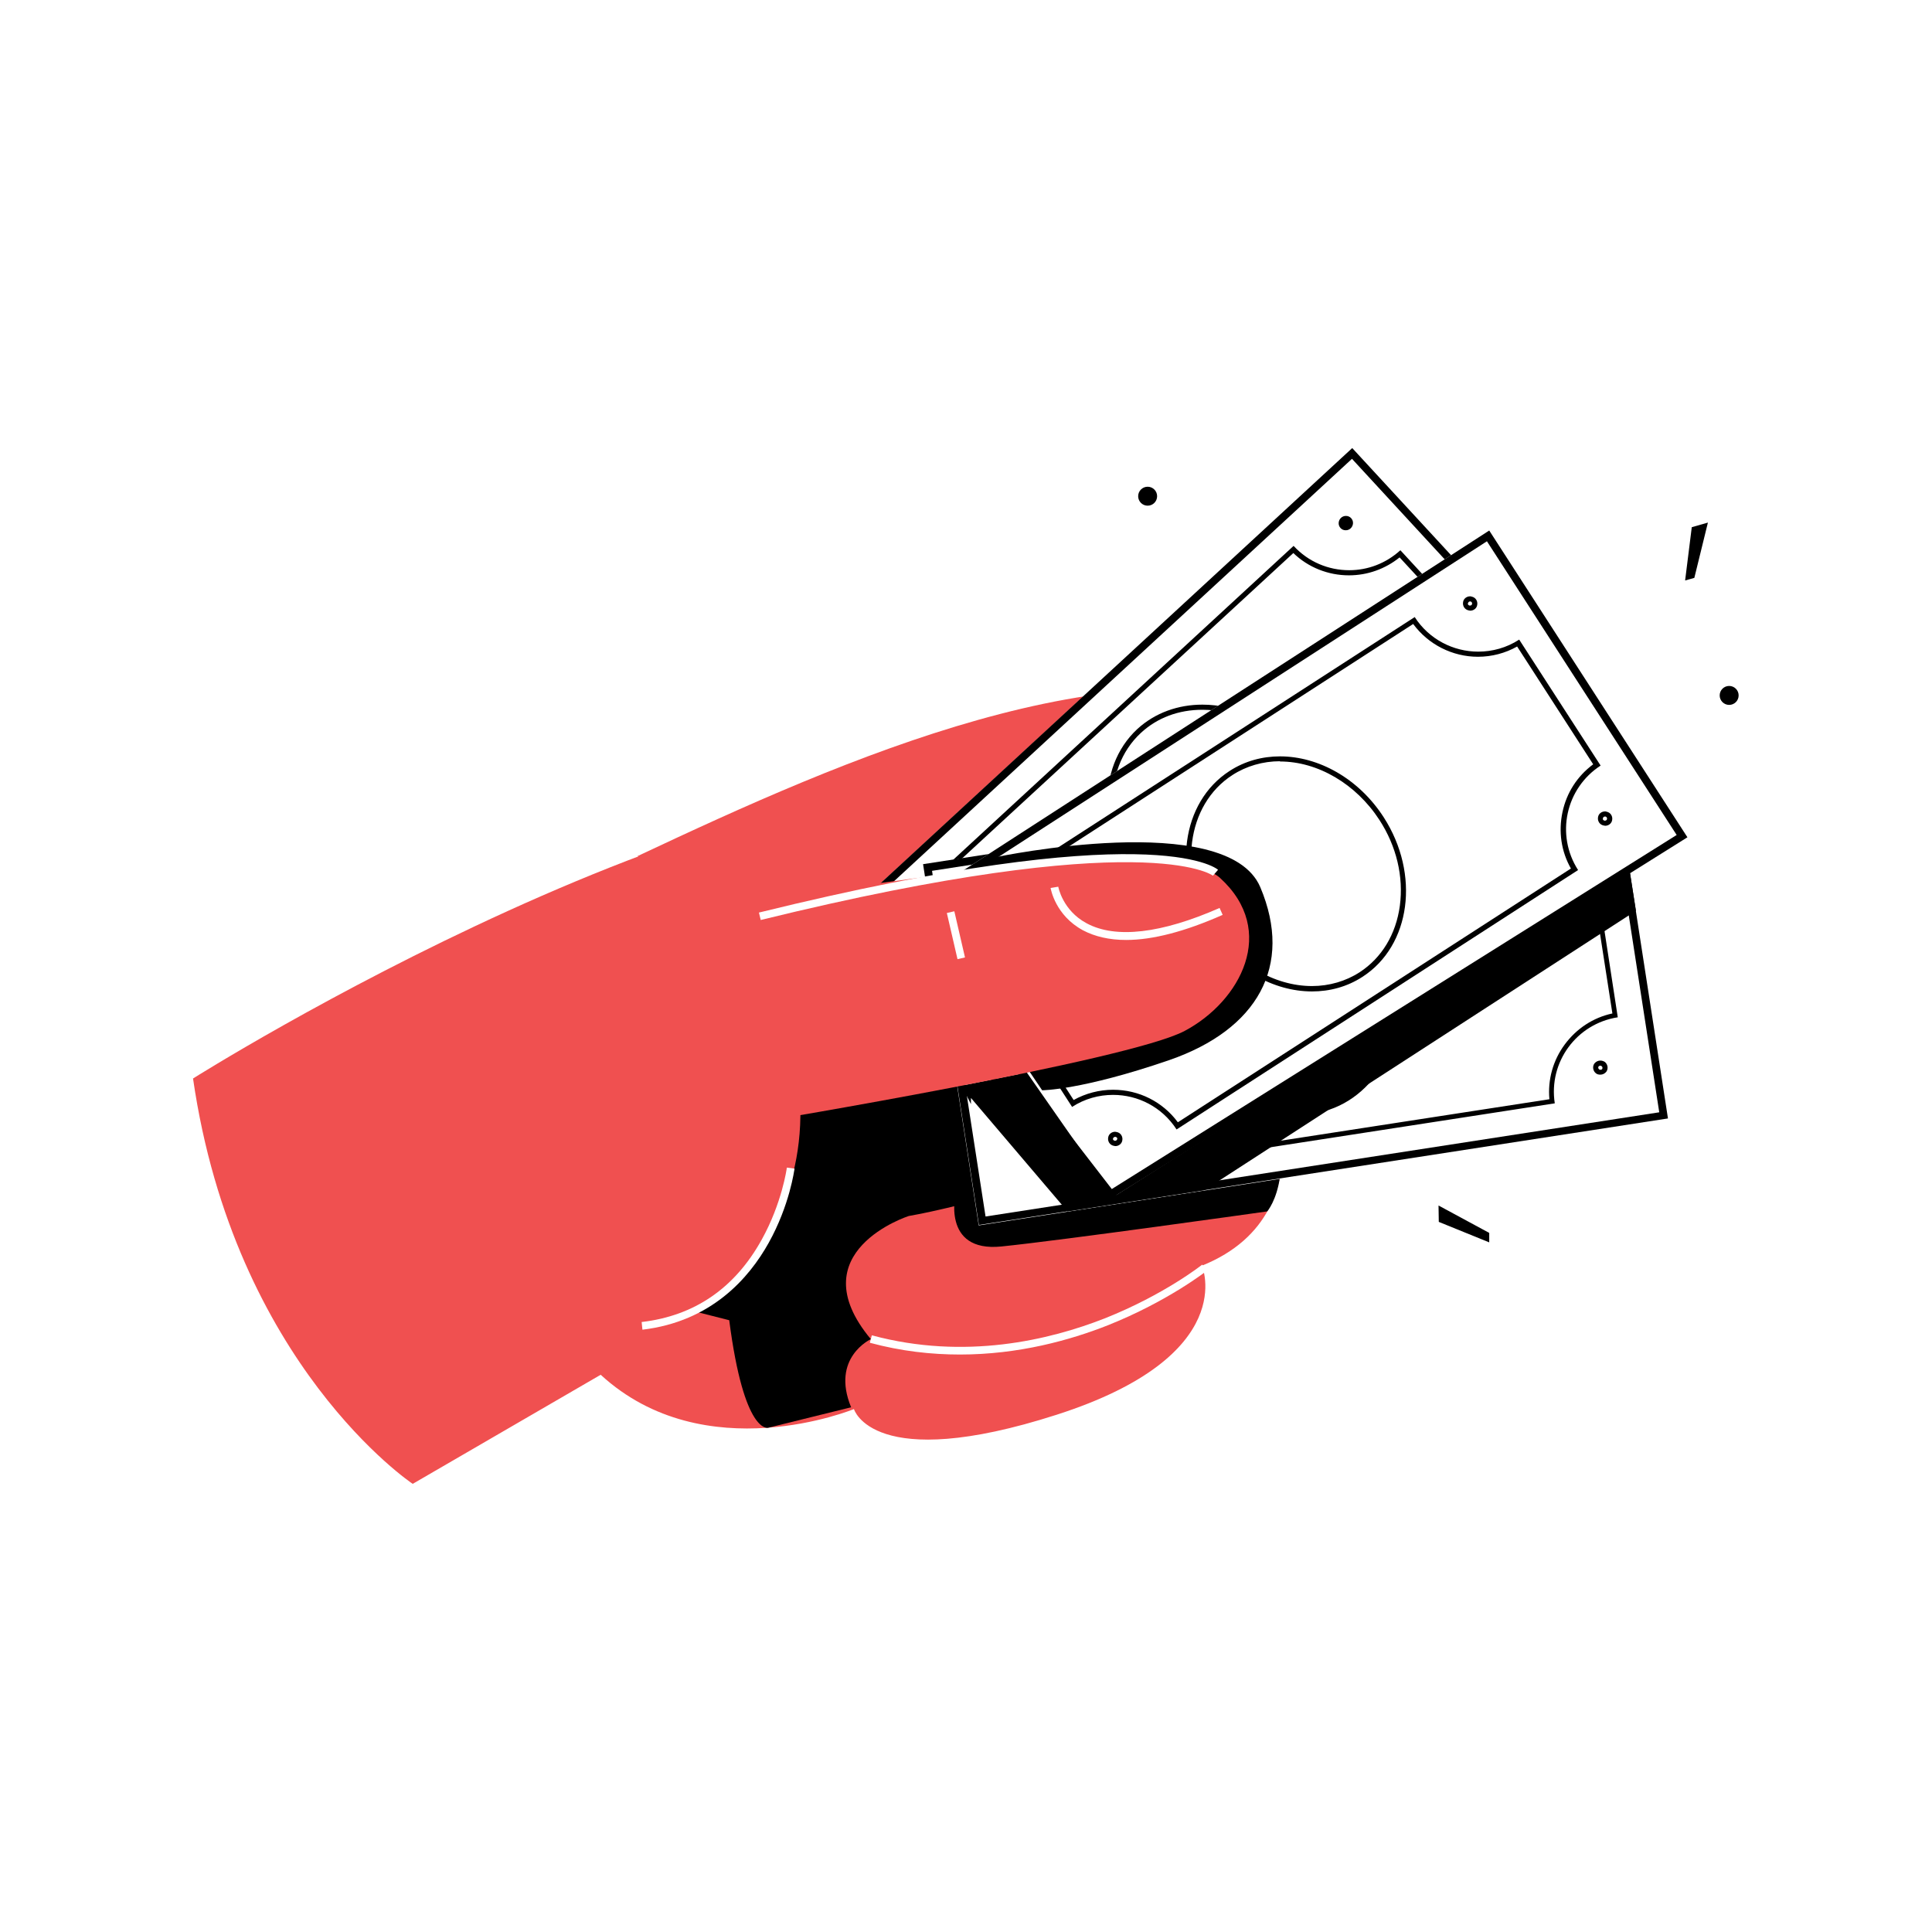 <svg width="1000" height="1000" viewBox="0 0 1000 1000" fill="none" xmlns="http://www.w3.org/2000/svg">
<rect width="1000" height="1000" fill="white"/>
<path d="M99.914 558.228C99.914 558.228 386.859 377.181 543.519 407.267C614.56 420.919 561.677 489.175 589.642 499.513C642.658 519.129 653.393 544.046 653.393 544.046C653.393 544.046 692.359 626.75 622.114 655.113C622.114 655.113 642.26 701.634 546.965 732.251C451.67 762.867 441.995 729.335 441.995 729.335C441.995 729.335 364.858 761.144 310.915 711.574L213.632 768.036C213.499 768.036 121.385 706.273 99.914 558.228Z" fill="#F05050"/>
<path d="M496.866 701.104C482.021 701.104 466.382 699.381 450.212 695.007L451.273 691.164C499.516 704.152 543.387 693.549 571.75 682.416C602.499 670.223 622.114 654.716 622.247 654.583L624.765 657.631C624.632 657.764 604.619 673.536 573.34 685.994C553.857 693.682 527.217 701.104 496.866 701.104Z" fill="white"/>
<path d="M329.868 443.185C438.284 392.158 575.328 331.455 678.973 367.108C800.908 409.123 815.487 517.671 672.744 475.657C581.425 448.752 559.026 454.186 507.734 517.937L459.49 477.778L329.868 443.185Z" fill="#F05050"/>
<path d="M380.365 471.416C380.365 471.416 509.059 482.151 551.869 503.622C594.679 525.094 648.754 491.429 621.584 550.541C594.944 608.46 470.358 629.401 470.358 629.401C470.358 629.401 412.969 647.824 450.742 693.152C450.742 693.152 429.934 702.694 440.537 728.407L397.595 739.01C397.595 739.01 385.136 742.853 377.449 683.344L361.279 679.235C361.147 679.103 466.647 613.231 380.365 471.416Z" fill="black"/>
<path d="M332.518 688.249L332.121 684.273C359.424 681.092 380.365 666.777 394.281 641.595C404.752 622.775 407.27 604.617 407.27 604.352L411.246 604.882C411.114 605.677 408.728 623.835 397.86 643.318C387.654 661.608 368.171 684.008 332.518 688.249Z" fill="white"/>
<path d="M494.745 616.943C494.745 616.943 486.925 648.355 518.337 645.174C549.748 641.993 655.911 627.016 655.911 627.016C655.911 627.016 660.815 621.449 662.538 608.991L513.566 623.172L494.745 616.943Z" fill="black"/>
<path d="M700.096 231.961L434.761 476.616L562.884 615.569L828.219 370.914L700.096 231.961Z" fill="white"/>
<path d="M699.782 237.485L822.512 370.554L563.002 609.918L440.272 476.849L699.782 237.485ZM699.914 231.919L434.705 476.584L562.737 615.484L828.078 370.819L699.914 231.919Z" fill="black"/>
<path d="M485.335 505.477L537.953 562.601C553.857 548.022 578.509 548.95 593.221 564.854L775.196 397.061C760.617 381.156 761.544 356.504 777.449 341.793L724.831 284.669C708.927 299.248 684.275 298.32 669.563 282.416L487.588 450.209C502.167 466.113 501.239 490.898 485.335 505.477Z" fill="white"/>
<path d="M669.43 286.26C677.118 293.683 687.455 297.791 698.191 297.791C707.866 297.791 717.011 294.478 724.434 288.514L773.605 341.794C766.581 349.083 762.472 358.626 762.074 368.964C761.677 379.17 764.99 389.11 771.352 396.93L593.221 561.144C585.534 553.722 575.196 549.614 564.46 549.614C554.785 549.614 545.64 552.927 538.218 558.891L489.046 505.611C503.493 490.502 504.553 466.777 491.299 450.475L669.43 286.26ZM669.563 282.549L487.588 450.343C502.167 466.247 501.239 490.899 485.335 505.611L537.953 562.735C545.507 555.843 554.917 552.397 564.46 552.397C574.931 552.397 585.534 556.638 593.221 564.988L775.196 397.195C760.617 381.29 761.544 356.638 777.449 341.926L724.831 284.802C717.277 291.694 707.866 295.14 698.324 295.14C687.721 295.14 677.25 290.899 669.563 282.549Z" fill="black"/>
<path d="M592.028 460.679C568.304 434.967 566.846 397.724 588.715 377.446C610.583 357.167 647.694 361.673 671.418 387.518C695.143 413.231 696.601 450.474 674.732 470.752C652.731 490.898 615.752 486.392 592.028 460.679Z" fill="white"/>
<path d="M622.379 364.722V367.373C639.477 367.373 656.707 375.325 669.43 389.242C680.431 401.17 686.925 416.147 687.456 431.256C687.986 446.233 682.817 459.487 672.876 468.765C664.394 476.584 653.393 480.693 641.067 480.693C623.97 480.693 606.74 472.741 594.016 458.824C571.352 434.172 569.762 398.519 590.57 379.301C599.053 371.482 610.053 367.373 622.379 367.373V364.722ZM622.379 364.722C609.921 364.722 597.992 368.831 588.715 377.313C566.846 397.592 568.304 434.835 592.028 460.547C605.812 475.392 623.97 483.211 641.067 483.211C653.526 483.211 665.454 479.102 674.732 470.62C696.601 450.342 695.143 413.099 671.418 387.386C657.634 372.542 639.477 364.722 622.379 364.722Z" fill="black"/>
<path d="M696.601 274.463C698.65 274.463 700.312 272.802 700.312 270.752C700.312 268.703 698.65 267.041 696.601 267.041C694.551 267.041 692.89 268.703 692.89 270.752C692.89 272.802 694.551 274.463 696.601 274.463Z" fill="white"/>
<path d="M696.601 267.042C694.613 267.042 693.022 268.632 692.89 270.62C692.757 272.608 694.347 274.463 696.468 274.463H696.601C698.589 274.463 700.179 272.873 700.312 270.885C700.444 268.897 698.854 267.042 696.733 267.042H696.601Z" fill="black"/>
<path d="M784.341 372.276C786.39 372.276 788.052 370.615 788.052 368.565C788.052 366.516 786.39 364.854 784.341 364.854C782.291 364.854 780.63 366.516 780.63 368.565C780.63 370.615 782.291 372.276 784.341 372.276Z" fill="white"/>
<path d="M784.341 364.854C782.353 364.854 780.762 366.445 780.63 368.433C780.497 370.421 782.088 372.276 784.208 372.276H784.341C786.329 372.276 787.919 370.686 788.052 368.698C788.185 366.71 786.594 364.854 784.474 364.854H784.341Z" fill="black"/>
<path d="M562.737 578.905C564.787 578.905 566.448 577.243 566.448 575.194C566.448 573.144 564.787 571.482 562.737 571.482C560.688 571.482 559.026 573.144 559.026 575.194C559.026 577.243 560.688 578.905 562.737 578.905Z" fill="white"/>
<path d="M562.737 571.482C560.749 571.482 559.159 573.072 559.026 575.06C558.893 577.048 560.484 578.904 562.605 578.904H562.737C564.725 578.904 566.316 577.313 566.448 575.325C566.581 573.337 564.99 571.482 562.87 571.482C562.87 571.482 562.87 571.482 562.737 571.482Z" fill="black"/>
<path d="M474.864 483.608C476.914 483.608 478.575 481.947 478.575 479.897C478.575 477.848 476.914 476.187 474.864 476.187C472.815 476.187 471.153 477.848 471.153 479.897C471.153 481.947 472.815 483.608 474.864 483.608Z" fill="white"/>
<path d="M474.864 476.187C472.876 476.187 471.286 477.777 471.153 479.765C471.021 481.753 472.611 483.608 474.732 483.608H474.864C476.852 483.608 478.443 482.018 478.575 480.03C478.708 478.042 477.118 476.187 474.997 476.187C474.997 476.187 474.997 476.187 474.864 476.187Z" fill="black"/>
<path d="M834.399 392.371L477.721 447.48L506.581 634.269L863.26 579.159L834.399 392.371Z" fill="white"/>
<path d="M831.127 396.796L858.827 575.723L510.12 629.665L482.419 450.739L831.127 396.796ZM834.44 392.157L477.78 447.293L506.674 634.039L863.334 578.904L834.44 392.157Z" fill="black"/>
<path d="M503.758 499.646L515.554 576.385C536.892 573.072 556.905 587.651 560.086 608.99L804.619 571.216C801.306 549.878 815.885 529.997 837.224 526.683L825.428 449.944C804.089 453.257 784.208 438.678 780.895 417.339L536.362 455.113C539.676 476.319 525.096 496.332 503.758 499.646Z" fill="white"/>
<path d="M778.907 420.256C783.016 439.341 799.848 452.993 819.596 452.993C820.789 452.993 822.114 452.993 823.44 452.86L834.573 524.563C824.632 526.684 816.017 532.383 809.921 540.6C803.824 548.818 801.041 558.891 801.968 568.964L562.34 605.942C558.231 587.121 541.133 573.205 521.65 573.205C520.458 573.205 519.132 573.205 517.807 573.337L506.674 501.634C527.084 497.128 541.133 478.042 539.278 457.101L778.907 420.256ZM781.027 417.208L536.495 454.981C539.808 476.32 525.096 496.2 503.89 499.513L515.686 576.253C517.674 575.988 519.662 575.723 521.65 575.723C540.603 575.723 557.303 589.507 560.219 608.857L804.752 571.084C801.438 549.745 816.017 529.865 837.356 526.551L825.56 449.812C823.572 450.077 821.584 450.342 819.596 450.342C800.643 450.342 783.943 436.558 781.027 417.208Z" fill="black"/>
<path d="M617.343 521.78C612.041 487.187 631.524 455.378 661.08 450.872C690.504 446.365 718.735 470.753 724.169 505.345C729.47 539.938 709.987 571.747 680.431 576.253C650.875 580.759 622.644 556.505 617.343 521.78Z" fill="white"/>
<path d="M668.105 450.342V452.993C693.817 452.993 716.746 475.656 721.385 505.742C723.903 521.912 720.855 537.817 712.903 550.673C705.083 563.397 693.287 571.614 679.901 573.602C677.648 574 675.395 574.132 673.141 574.132C647.429 574.132 624.5 551.468 619.861 521.382C614.692 488.248 633.38 457.764 661.346 453.523C663.599 453.125 665.852 452.993 668.105 452.993V450.342ZM668.105 450.342C665.719 450.342 663.334 450.474 660.948 450.872C631.524 455.378 611.909 487.187 617.21 521.78C622.114 553.589 646.369 576.783 673.141 576.783C675.527 576.783 677.913 576.651 680.298 576.253C709.722 571.747 729.338 539.938 724.036 505.345C719.132 473.536 694.878 450.342 668.105 450.342Z" fill="black"/>
<path d="M810.053 426.218C812.103 426.218 813.764 424.557 813.764 422.508C813.764 420.458 812.103 418.796 810.053 418.796C808.004 418.796 806.342 420.458 806.342 422.508C806.342 424.557 808.004 426.218 810.053 426.218Z" fill="white"/>
<path d="M810.053 421.448C810.186 421.448 810.451 421.448 810.716 421.713C810.981 421.978 811.114 422.243 811.114 422.375C811.114 422.508 811.114 422.906 810.981 423.171C810.716 423.568 810.318 423.568 810.186 423.568C810.053 423.568 809.788 423.568 809.523 423.303C809.258 423.038 809.125 422.773 809.125 422.64C809.125 422.508 809.125 422.11 809.258 421.845C809.39 421.58 809.788 421.448 810.053 421.448ZM810.053 418.797C808.86 418.797 807.8 419.327 807.005 420.255C805.812 421.845 806.21 424.231 807.8 425.424C808.463 425.954 809.258 426.086 810.053 426.086C811.246 426.086 812.306 425.556 813.102 424.628C814.294 423.038 813.897 420.652 812.306 419.46C811.511 419.062 810.716 418.797 810.053 418.797Z" fill="black"/>
<path d="M828.343 556.371C830.393 556.371 832.055 554.71 832.055 552.66C832.055 550.611 830.393 548.949 828.343 548.949C826.294 548.949 824.632 550.611 824.632 552.66C824.632 554.71 826.294 556.371 828.343 556.371Z" fill="white"/>
<path d="M828.344 551.6C828.476 551.6 828.741 551.6 829.006 551.865C829.536 552.263 829.536 552.925 829.271 553.323C829.006 553.721 828.609 553.721 828.344 553.721C828.211 553.721 827.946 553.72 827.681 553.455C827.151 553.058 827.151 552.395 827.416 551.998C827.813 551.6 828.211 551.6 828.344 551.6ZM828.344 548.949C827.151 548.949 826.09 549.48 825.295 550.407C824.102 551.998 824.5 554.383 826.09 555.576C826.753 556.106 827.548 556.239 828.344 556.239C829.536 556.239 830.597 555.709 831.392 554.781C832.585 553.19 832.187 550.805 830.597 549.612C829.934 549.214 829.139 548.949 828.344 548.949Z" fill="black"/>
<path d="M509.324 476.32C511.374 476.32 513.035 474.658 513.035 472.609C513.035 470.559 511.374 468.898 509.324 468.898C507.275 468.898 505.613 470.559 505.613 472.609C505.613 474.658 507.275 476.32 509.324 476.32Z" fill="white"/>
<path d="M509.324 471.548C509.457 471.548 509.722 471.548 509.987 471.813C510.517 472.211 510.517 472.873 510.252 473.271C509.987 473.669 509.589 473.669 509.324 473.669C509.192 473.669 508.927 473.669 508.662 473.404C508.131 473.006 508.131 472.343 508.397 471.946C508.794 471.548 509.192 471.548 509.324 471.548ZM509.324 468.897C508.131 468.897 507.071 469.427 506.276 470.355C505.083 471.946 505.481 474.332 507.071 475.524C507.734 476.055 508.529 476.187 509.324 476.187C510.517 476.187 511.577 475.657 512.373 474.729C513.566 473.139 513.168 470.753 511.577 469.56C510.915 469.03 510.119 468.897 509.324 468.897Z" fill="black"/>
<path d="M467.707 470.488L770.822 274.597L873.406 433.377L573.075 621.582L467.707 470.488Z" fill="white"/>
<path d="M769.629 280.163L867.84 432.184L574.135 616.28L473.274 471.681L769.629 280.163ZM770.822 274.597L467.707 470.488L573.075 621.582L873.406 433.377L770.822 274.597Z" fill="black"/>
<path d="M512.77 507.73L554.917 572.939C573.075 561.276 597.197 566.445 608.993 584.603L816.813 450.342C805.149 432.184 810.318 408.062 828.476 396.266L786.329 331.057C768.171 342.721 744.049 337.552 732.253 319.394L524.434 453.655C536.097 471.813 530.928 495.935 512.77 507.73Z" fill="white"/>
<path d="M731.458 322.973C739.278 333.576 751.736 339.937 764.99 339.937C772.147 339.937 779.172 338.082 785.269 334.636L824.632 395.603C816.415 401.7 810.848 410.315 808.728 420.388C806.607 430.461 808.065 440.666 813.102 449.546L609.656 580.892C601.836 570.289 589.51 564.059 576.124 564.059C568.966 564.059 561.942 565.915 555.713 569.361L516.349 508.393C533.181 495.935 538.218 472.74 528.012 454.45L731.458 322.973ZM732.253 319.394L524.434 453.655C536.097 471.813 530.928 495.935 512.77 507.73L554.917 572.939C561.412 568.698 568.834 566.71 576.124 566.71C588.98 566.71 601.438 572.939 608.993 584.603L816.813 450.342C805.149 432.184 810.318 408.062 828.476 396.266L786.329 331.057C779.835 335.299 772.412 337.287 765.123 337.287C752.267 337.287 739.676 330.925 732.253 319.394Z" fill="black"/>
<path d="M625.428 481.622C606.475 452.198 611.379 415.22 636.428 399.051C661.478 382.881 697.263 393.617 716.216 423.04C735.169 452.464 730.265 489.442 705.216 505.611C680.166 521.781 644.513 511.045 625.428 481.622Z" fill="white"/>
<path d="M662.538 391.495V394.146C682.154 394.146 701.902 405.809 713.963 424.365C722.843 438.016 726.554 453.788 724.566 468.765C722.578 483.609 715.156 495.803 703.758 503.225C696.601 507.864 687.986 510.382 679.106 510.382C659.49 510.382 639.742 498.719 627.681 480.031C609.523 451.933 614.029 416.545 637.886 401.17C645.043 396.532 653.658 394.014 662.538 394.014V391.495ZM662.538 391.495C653.393 391.495 644.381 393.881 636.428 399.05C611.379 415.219 606.475 452.198 625.428 481.621C638.416 501.767 659.225 513.165 679.106 513.165C688.251 513.165 697.263 510.78 705.216 505.611C730.265 489.441 735.169 452.463 716.216 423.039C703.228 402.893 682.419 391.495 662.538 391.495Z" fill="black"/>
<path d="M760.882 316.081C762.931 316.081 764.593 314.419 764.593 312.37C764.593 310.32 762.931 308.659 760.882 308.659C758.832 308.659 757.171 310.32 757.171 312.37C757.171 314.419 758.832 316.081 760.882 316.081Z" fill="white"/>
<path d="M760.882 311.309C761.014 311.309 761.014 311.309 761.147 311.309C761.677 311.442 762.075 311.972 761.942 312.635C761.809 313.165 761.412 313.43 760.882 313.43C760.749 313.43 760.749 313.43 760.617 313.43C760.219 313.298 760.086 313.165 759.954 313.033C759.821 312.9 759.689 312.635 759.821 312.237C759.954 311.707 760.352 311.309 760.882 311.309ZM760.882 308.659C759.159 308.659 757.568 309.851 757.303 311.574C756.906 313.563 758.098 315.551 760.219 315.948C760.484 315.948 760.749 316.081 761.014 316.081C762.737 316.081 764.328 314.888 764.593 313.165C764.99 311.177 763.798 309.189 761.677 308.791C761.412 308.659 761.147 308.659 760.882 308.659Z" fill="black"/>
<path d="M830.729 427.413C832.779 427.413 834.44 425.751 834.44 423.702C834.44 421.652 832.779 419.991 830.729 419.991C828.68 419.991 827.018 421.652 827.018 423.702C827.018 425.751 828.68 427.413 830.729 427.413Z" fill="white"/>
<path d="M830.729 422.641C830.862 422.641 830.862 422.641 830.994 422.641C831.524 422.774 831.922 423.304 831.789 423.967C831.657 424.497 831.259 424.762 830.729 424.762C830.597 424.762 830.597 424.762 830.464 424.762C830.066 424.63 829.934 424.497 829.801 424.365C829.669 424.232 829.536 423.967 829.669 423.569C829.801 422.906 830.199 422.641 830.729 422.641ZM830.729 419.991C829.006 419.991 827.416 421.184 827.151 422.906C826.753 424.895 827.946 426.883 830.066 427.28C830.332 427.28 830.597 427.413 830.862 427.413C832.585 427.413 834.175 426.22 834.44 424.497C834.838 422.509 833.645 420.521 831.524 420.123C831.259 419.991 830.994 419.991 830.729 419.991Z" fill="black"/>
<path d="M577.184 593.217C579.233 593.217 580.895 591.556 580.895 589.507C580.895 587.457 579.233 585.795 577.184 585.795C575.134 585.795 573.473 587.457 573.473 589.507C573.473 591.556 575.134 593.217 577.184 593.217Z" fill="white"/>
<path d="M577.184 588.446C577.316 588.446 577.316 588.446 577.449 588.446C577.847 588.579 577.979 588.711 578.112 588.844C578.244 588.976 578.377 589.241 578.244 589.639C578.112 590.169 577.714 590.434 577.184 590.434C577.051 590.434 577.051 590.434 576.919 590.434C576.521 590.302 576.389 590.169 576.256 590.037C576.123 589.904 575.991 589.639 576.124 589.241C576.256 588.844 576.654 588.446 577.184 588.446ZM577.184 585.795C575.461 585.795 573.87 586.988 573.605 588.711C573.208 590.699 574.401 592.687 576.521 593.085C576.786 593.085 577.051 593.217 577.316 593.217C579.039 593.217 580.63 592.025 580.895 590.302C581.292 588.314 580.1 586.325 577.979 585.928C577.714 585.928 577.449 585.795 577.184 585.795Z" fill="black"/>
<path d="M506.806 484.405C508.856 484.405 510.517 482.743 510.517 480.694C510.517 478.644 508.856 476.982 506.806 476.982C504.756 476.982 503.095 478.644 503.095 480.694C503.095 482.743 504.756 484.405 506.806 484.405Z" fill="white"/>
<path d="M506.806 479.633C506.939 479.633 506.939 479.633 507.071 479.633C507.601 479.766 507.999 480.296 507.866 480.959C507.734 481.489 507.336 481.754 506.806 481.754C506.674 481.754 506.674 481.754 506.541 481.754C506.143 481.621 506.011 481.489 505.878 481.356C505.746 481.224 505.613 480.959 505.746 480.561C505.878 480.031 506.276 479.633 506.806 479.633ZM506.806 476.982C505.083 476.982 503.493 478.175 503.228 479.898C502.83 481.886 504.023 483.874 506.143 484.272C506.408 484.272 506.674 484.405 506.939 484.405C508.662 484.405 510.252 483.212 510.517 481.489C510.915 479.501 509.722 477.513 507.601 477.115C507.336 476.983 507.071 476.982 506.806 476.982Z" fill="black"/>
<path d="M502.565 568.3L552.532 627.014L623.44 616.014L846.766 471.415L843.453 450.341L577.847 618.532L529.205 555.576L497.661 561.938L502.565 571.481" fill="black"/>
<path d="M515.819 443.581C515.819 443.581 635.103 418.532 652.333 459.221C669.563 500.043 650.742 532.912 605.282 548.684C559.821 564.324 539.41 564.324 539.41 564.324L503.36 510.911L502.432 448.088L515.819 443.581Z" fill="black"/>
<path d="M358.761 472.74C358.761 472.74 601.571 427.014 631.524 454.449C661.478 481.752 642.127 518.2 613.234 533.575C584.341 549.082 393.353 580.758 393.353 580.758" fill="#F05050"/>
<path d="M493.961 471.673L490.087 472.567L495.601 496.459L499.476 495.565L493.961 471.673Z" fill="white"/>
<path d="M393.751 476.186L392.823 472.342C595.474 422.507 629.139 449.015 630.464 450.208L627.813 453.256L629.139 451.798L627.813 453.256C627.548 452.991 592.956 427.279 393.751 476.186Z" fill="white"/>
<path d="M582.883 486.524C574.268 486.524 566.713 484.801 560.484 481.488C546.302 473.8 543.917 460.281 543.784 459.619L547.76 458.956C547.76 459.089 550.013 471.282 562.472 477.909C577.449 485.994 601.173 483.21 631.259 469.956L632.85 473.535C613.367 482.15 596.667 486.524 582.883 486.524Z" fill="white"/>
<path d="M875.66 272.873L872.214 300.441L876.985 299.115L884.009 270.487L875.66 272.873Z" fill="black"/>
<path d="M895.01 364.854C897.718 364.854 899.914 362.658 899.914 359.95C899.914 357.241 897.718 355.046 895.01 355.046C892.302 355.046 890.106 357.241 890.106 359.95C890.106 362.658 892.302 364.854 895.01 364.854Z" fill="black"/>
<path d="M744.712 632.449L770.822 643.052V638.148L744.579 623.966L744.712 632.449Z" fill="black"/>
<path d="M594.016 261.74C596.725 261.74 598.92 259.544 598.92 256.836C598.92 254.127 596.725 251.932 594.016 251.932C591.308 251.932 589.112 254.127 589.112 256.836C589.112 259.544 591.308 261.74 594.016 261.74Z" fill="black"/>
</svg>
